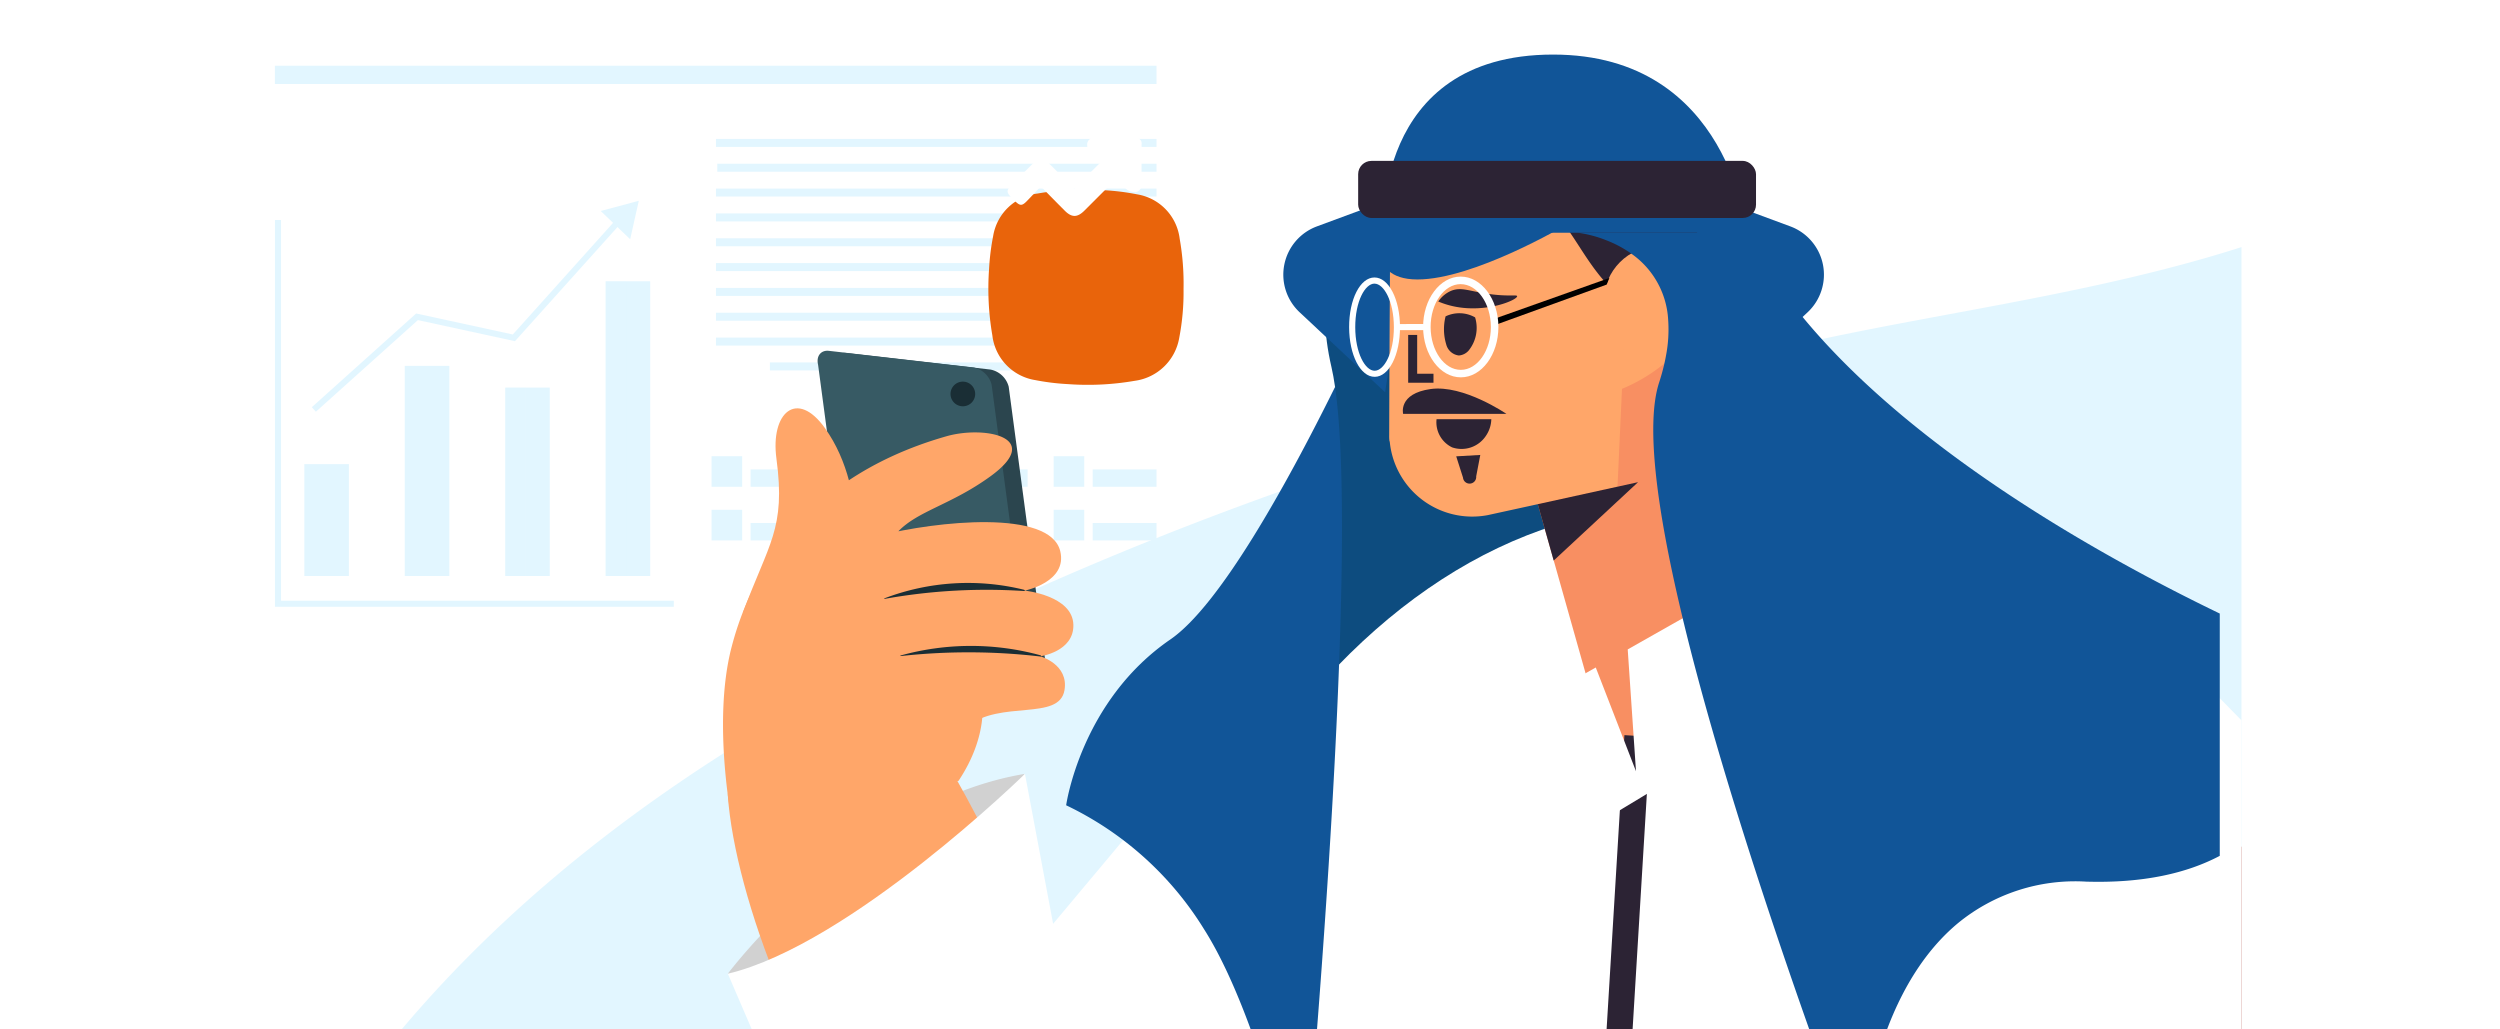<svg xmlns="http://www.w3.org/2000/svg" xmlns:xlink="http://www.w3.org/1999/xlink" width="170" height="70" viewBox="0 0 183 95">
  <defs>
    <clipPath id="clip-path">
      <rect id="Rectangle_696" data-name="Rectangle 696" width="183" height="95" transform="translate(899)" fill="#fff"/>
    </clipPath>
    <clipPath id="clip-path-2">
      <rect id="Rectangle_277" data-name="Rectangle 277" width="707.278" height="245.018" rx="5.684" fill="none"/>
    </clipPath>
    <linearGradient id="linear-gradient" x1="1029.327" y1="0.578" x2="1027.984" y2="0.355" gradientUnits="objectBoundingBox">
      <stop offset="0.473" stop-color="#fff"/>
      <stop offset="0.605" stop-color="#fcfcfc"/>
      <stop offset="0.667" stop-color="#f5f5f5"/>
      <stop offset="0.716" stop-color="#e8e8e8"/>
      <stop offset="0.756" stop-color="#d5d5d5"/>
      <stop offset="0.793" stop-color="#bdbdbd"/>
      <stop offset="0.825" stop-color="#a0a0a0"/>
      <stop offset="0.856" stop-color="#7d7d7d"/>
      <stop offset="0.884" stop-color="#545454"/>
      <stop offset="0.91" stop-color="#272727"/>
      <stop offset="0.929"/>
    </linearGradient>
    <filter id="Path_171" x="39.07" y="-10.592" width="73.964" height="73.964" filterUnits="userSpaceOnUse">
      <feOffset dy="10" input="SourceAlpha"/>
      <feGaussianBlur stdDeviation="7.5" result="blur"/>
      <feFlood flood-color="#ff7300" flood-opacity="0.149"/>
      <feComposite operator="in" in2="blur"/>
      <feComposite in="SourceGraphic"/>
    </filter>
    <linearGradient id="linear-gradient-2" y1="0.5" x2="1" y2="0.5" gradientUnits="objectBoundingBox">
      <stop offset="0" stop-color="#0e4775"/>
      <stop offset="1" stop-color="#115598"/>
    </linearGradient>
    <filter id="Path_173" x="123.727" y="76.629" width="130.397" height="130.397" filterUnits="userSpaceOnUse">
      <feOffset dy="10" input="SourceAlpha"/>
      <feGaussianBlur stdDeviation="7.5" result="blur-2"/>
      <feFlood flood-color="#115598" flood-opacity="0.161"/>
      <feComposite operator="in" in2="blur-2"/>
      <feComposite in="SourceGraphic"/>
    </filter>
  </defs>
  <g id="Mask_Group_55" data-name="Mask Group 55" transform="translate(-899)" clip-path="url(#clip-path)">
    <g id="Group_3267" data-name="Group 3267" transform="translate(500.363 -59.188)">
      <g id="Group_1731" data-name="Group 1731" transform="translate(0)">
        <g id="Group_1730" data-name="Group 1730" transform="translate(0)" clip-path="url(#clip-path-2)">
          <g id="Group_1729" data-name="Group 1729" transform="translate(264.696 -42.046)">
            <path id="Path_564" data-name="Path 564" d="M1893.971,282.048c-7.745-21.587-19.938-28.157-31.533-42-14.165-16.912-23.719-29.2-20.042-50.958,6.01-35.544,8.581-124.192-85.52-112.6-33.726,4.153-60.38,30-79.77,55.8-16.5,21.952-46.177,23.888-70.065,29.008-29.35,6.289-59.249,15.787-86.4,29.7-55.927,28.665-72.633,69.874-70.352,122.6.689,15.928,2.944,41.02,29.852,70.38,36.318,39.627,89.1,44.934,152.614,26.735,14.54-4.165,28.285-10.7,42.587-15.617a200.864,200.864,0,0,1,45.96-9.98c36.484-3.528,74.3,2.853,109.3-8.04a115.338,115.338,0,0,0,48.884-30.318C1896.2,329.245,1902.143,304.835,1893.971,282.048Z" transform="translate(-1328.873 -28.762)" fill="#e2f6ff"/>
            <g id="Group_1436" data-name="Group 1436" transform="translate(0 248.524)">
              <path id="Path_565" data-name="Path 565" d="M1523.344,220.758c0,5.042,51.091,9.131,114.122,9.131s114.113-4.09,114.113-9.131-51.091-9.131-114.113-9.131S1523.344,215.715,1523.344,220.758Z" transform="translate(-1523.344 -211.627)" fill="#9fd4ff"/>
            </g>
            <rect id="Rectangle_187" data-name="Rectangle 187" width="63.321" height="17.034" transform="translate(103.065 231.363)" fill="#0d4c7f"/>
            <path id="Rectangle_190" data-name="Rectangle 190" d="M5.391,0H112.363a5.391,5.391,0,0,1,5.391,5.391v5.348a0,0,0,0,1,0,0H0a0,0,0,0,1,0,0V5.391A5.391,5.391,0,0,1,5.391,0Z" transform="translate(75.848 246.916)" fill="#2386d8"/>
            <g id="Group_1660" data-name="Group 1660" transform="translate(135.454 107.3)">
              <g id="Group_1556" data-name="Group 1556" transform="translate(2.716 36.765)">
                <g id="Group_1555" data-name="Group 1555">
                  <g id="Group_1554" data-name="Group 1554">
                    <rect id="Rectangle_225" data-name="Rectangle 225" width="4.113" height="10.326" fill="#e2f6ff"/>
                  </g>
                </g>
              </g>
              <g id="Group_1559" data-name="Group 1559" transform="translate(11.984 27.701)">
                <g id="Group_1558" data-name="Group 1558">
                  <g id="Group_1557" data-name="Group 1557">
                    <rect id="Rectangle_226" data-name="Rectangle 226" width="4.113" height="19.39" fill="#e2f6ff"/>
                  </g>
                </g>
              </g>
              <g id="Group_1562" data-name="Group 1562" transform="translate(21.253 29.706)">
                <g id="Group_1561" data-name="Group 1561">
                  <g id="Group_1560" data-name="Group 1560">
                    <rect id="Rectangle_227" data-name="Rectangle 227" width="4.113" height="17.385" fill="#e2f6ff"/>
                  </g>
                </g>
              </g>
              <g id="Group_1565" data-name="Group 1565" transform="translate(30.521 19.89)">
                <g id="Group_1564" data-name="Group 1564">
                  <g id="Group_1563" data-name="Group 1563">
                    <rect id="Rectangle_228" data-name="Rectangle 228" width="4.113" height="27.201" fill="#e2f6ff"/>
                  </g>
                </g>
              </g>
              <g id="Group_1568" data-name="Group 1568" transform="translate(11.984 27.701)" opacity="0.15" style="mix-blend-mode: multiply;isolation: isolate">
                <g id="Group_1567" data-name="Group 1567">
                  <g id="Group_1566" data-name="Group 1566">
                    <rect id="Rectangle_229" data-name="Rectangle 229" width="1.888" height="19.39" fill="#e2f6ff" opacity="0.26"/>
                  </g>
                </g>
              </g>
              <g id="Group_1571" data-name="Group 1571" transform="translate(2.716 36.765)" opacity="0.15" style="mix-blend-mode: multiply;isolation: isolate">
                <g id="Group_1570" data-name="Group 1570">
                  <g id="Group_1569" data-name="Group 1569">
                    <rect id="Rectangle_230" data-name="Rectangle 230" width="1.888" height="10.326" fill="#e2f6ff" opacity="0.26"/>
                  </g>
                </g>
              </g>
              <g id="Group_1574" data-name="Group 1574" transform="translate(30.521 19.89)" opacity="0.62" style="mix-blend-mode: multiply;isolation: isolate">
                <g id="Group_1573" data-name="Group 1573">
                  <g id="Group_1572" data-name="Group 1572">
                    <rect id="Rectangle_231" data-name="Rectangle 231" width="1.888" height="27.201" fill="#e2f6ff" opacity="0.26"/>
                  </g>
                </g>
              </g>
              <g id="Group_1577" data-name="Group 1577" transform="translate(21.253 29.706)" opacity="0.15" style="mix-blend-mode: multiply;isolation: isolate">
                <g id="Group_1576" data-name="Group 1576">
                  <g id="Group_1575" data-name="Group 1575">
                    <rect id="Rectangle_232" data-name="Rectangle 232" width="1.888" height="17.385" fill="#e2f6ff" opacity="0.26"/>
                  </g>
                </g>
              </g>
              <g id="Group_1580" data-name="Group 1580" transform="translate(0 14.239)">
                <g id="Group_1579" data-name="Group 1579">
                  <g id="Group_1578" data-name="Group 1578">
                    <path id="Path_571" data-name="Path 571" d="M1587.707,197.07H1550.9V161.375h.562v35.133h36.249Z" transform="translate(-1550.896 -161.375)" fill="#e2f6ff"/>
                  </g>
                </g>
              </g>
              <g id="Group_1583" data-name="Group 1583" transform="translate(3.406 14.051)">
                <g id="Group_1582" data-name="Group 1582">
                  <g id="Group_1581" data-name="Group 1581">
                    <path id="Path_572" data-name="Path 572" d="M1553.889,179.11l-.375-.418,9.629-8.647,8.919,1.938,9.658-10.752.418.375-9.876,10.995-8.958-1.946Z" transform="translate(-1553.514 -161.231)" fill="#e2f6ff"/>
                  </g>
                </g>
              </g>
              <g id="Group_1586" data-name="Group 1586" transform="translate(30.064 12.463)">
                <g id="Group_1585" data-name="Group 1585">
                  <g id="Group_1584" data-name="Group 1584">
                    <path id="Path_573" data-name="Path 573" d="M1576.722,163.562,1574,160.951l3.516-.941Z" transform="translate(-1573.999 -160.01)" fill="#e2f6ff"/>
                  </g>
                </g>
              </g>
              <g id="Group_1599" data-name="Group 1599" transform="translate(40.296 36.033)">
                <g id="Group_1589" data-name="Group 1589">
                  <g id="Group_1588" data-name="Group 1588">
                    <g id="Group_1587" data-name="Group 1587">
                      <rect id="Rectangle_233" data-name="Rectangle 233" width="2.825" height="2.825" fill="#e2f6ff"/>
                    </g>
                  </g>
                </g>
                <g id="Group_1592" data-name="Group 1592" transform="translate(0 4.949)">
                  <g id="Group_1591" data-name="Group 1591">
                    <g id="Group_1590" data-name="Group 1590">
                      <rect id="Rectangle_234" data-name="Rectangle 234" width="2.825" height="2.825" fill="#e2f6ff"/>
                    </g>
                  </g>
                </g>
                <g id="Group_1595" data-name="Group 1595" transform="translate(3.603 6.169)">
                  <g id="Group_1594" data-name="Group 1594">
                    <g id="Group_1593" data-name="Group 1593">
                      <rect id="Rectangle_235" data-name="Rectangle 235" width="8.954" height="1.605" fill="#e2f6ff"/>
                    </g>
                  </g>
                </g>
                <g id="Group_1598" data-name="Group 1598" transform="translate(3.603 1.219)">
                  <g id="Group_1597" data-name="Group 1597">
                    <g id="Group_1596" data-name="Group 1596">
                      <rect id="Rectangle_236" data-name="Rectangle 236" width="8.954" height="1.605" fill="#e2f6ff"/>
                    </g>
                  </g>
                </g>
              </g>
              <g id="Group_1612" data-name="Group 1612" transform="translate(56.908 36.033)">
                <g id="Group_1602" data-name="Group 1602">
                  <g id="Group_1601" data-name="Group 1601">
                    <g id="Group_1600" data-name="Group 1600">
                      <rect id="Rectangle_237" data-name="Rectangle 237" width="2.825" height="2.825" fill="#e2f6ff"/>
                    </g>
                  </g>
                </g>
                <g id="Group_1605" data-name="Group 1605" transform="translate(0 4.949)">
                  <g id="Group_1604" data-name="Group 1604">
                    <g id="Group_1603" data-name="Group 1603">
                      <rect id="Rectangle_238" data-name="Rectangle 238" width="2.825" height="2.825" fill="#e2f6ff"/>
                    </g>
                  </g>
                </g>
                <g id="Group_1608" data-name="Group 1608" transform="translate(3.603 6.169)">
                  <g id="Group_1607" data-name="Group 1607">
                    <g id="Group_1606" data-name="Group 1606">
                      <rect id="Rectangle_239" data-name="Rectangle 239" width="8.954" height="1.605" fill="#e2f6ff"/>
                    </g>
                  </g>
                </g>
                <g id="Group_1611" data-name="Group 1611" transform="translate(3.603 1.219)">
                  <g id="Group_1610" data-name="Group 1610">
                    <g id="Group_1609" data-name="Group 1609">
                      <rect id="Rectangle_240" data-name="Rectangle 240" width="8.954" height="1.605" fill="#e2f6ff"/>
                    </g>
                  </g>
                </g>
              </g>
              <g id="Group_1625" data-name="Group 1625" transform="translate(71.866 36.033)">
                <g id="Group_1615" data-name="Group 1615">
                  <g id="Group_1614" data-name="Group 1614">
                    <g id="Group_1613" data-name="Group 1613">
                      <rect id="Rectangle_241" data-name="Rectangle 241" width="2.825" height="2.825" fill="#e2f6ff"/>
                    </g>
                  </g>
                </g>
                <g id="Group_1618" data-name="Group 1618" transform="translate(0 4.949)">
                  <g id="Group_1617" data-name="Group 1617">
                    <g id="Group_1616" data-name="Group 1616">
                      <rect id="Rectangle_242" data-name="Rectangle 242" width="2.825" height="2.825" fill="#e2f6ff"/>
                    </g>
                  </g>
                </g>
                <g id="Group_1621" data-name="Group 1621" transform="translate(3.603 6.169)">
                  <g id="Group_1620" data-name="Group 1620">
                    <g id="Group_1619" data-name="Group 1619">
                      <rect id="Rectangle_243" data-name="Rectangle 243" width="5.892" height="1.605" fill="#e2f6ff"/>
                    </g>
                  </g>
                </g>
                <g id="Group_1624" data-name="Group 1624" transform="translate(3.603 1.219)">
                  <g id="Group_1623" data-name="Group 1623">
                    <g id="Group_1622" data-name="Group 1622">
                      <rect id="Rectangle_244" data-name="Rectangle 244" width="5.892" height="1.605" fill="#e2f6ff"/>
                    </g>
                  </g>
                </g>
              </g>
              <g id="Group_1659" data-name="Group 1659">
                <g id="Group_1628" data-name="Group 1628" transform="translate(40.825 9.045)">
                  <g id="Group_1627" data-name="Group 1627">
                    <g id="Group_1626" data-name="Group 1626">
                      <rect id="Rectangle_245" data-name="Rectangle 245" width="40.536" height="0.737" fill="#e2f6ff"/>
                    </g>
                  </g>
                </g>
                <g id="Group_1631" data-name="Group 1631">
                  <g id="Group_1630" data-name="Group 1630">
                    <g id="Group_1629" data-name="Group 1629">
                      <rect id="Rectangle_246" data-name="Rectangle 246" width="81.36" height="1.687" fill="#e2f6ff"/>
                    </g>
                  </g>
                </g>
                <g id="Group_1634" data-name="Group 1634" transform="translate(40.703 11.337)">
                  <g id="Group_1633" data-name="Group 1633">
                    <g id="Group_1632" data-name="Group 1632">
                      <rect id="Rectangle_247" data-name="Rectangle 247" width="40.657" height="0.737" fill="#e2f6ff"/>
                    </g>
                  </g>
                </g>
                <g id="Group_1637" data-name="Group 1637" transform="translate(40.703 6.754)">
                  <g id="Group_1636" data-name="Group 1636">
                    <g id="Group_1635" data-name="Group 1635">
                      <rect id="Rectangle_248" data-name="Rectangle 248" width="40.657" height="0.737" fill="#e2f6ff"/>
                    </g>
                  </g>
                </g>
                <g id="Group_1640" data-name="Group 1640" transform="translate(40.703 13.629)">
                  <g id="Group_1639" data-name="Group 1639">
                    <g id="Group_1638" data-name="Group 1638">
                      <rect id="Rectangle_249" data-name="Rectangle 249" width="40.657" height="0.737" fill="#e2f6ff"/>
                    </g>
                  </g>
                </g>
                <g id="Group_1643" data-name="Group 1643" transform="translate(40.703 15.921)">
                  <g id="Group_1642" data-name="Group 1642">
                    <g id="Group_1641" data-name="Group 1641">
                      <rect id="Rectangle_250" data-name="Rectangle 250" width="40.657" height="0.737" fill="#e2f6ff"/>
                    </g>
                  </g>
                </g>
                <g id="Group_1646" data-name="Group 1646" transform="translate(40.703 18.213)">
                  <g id="Group_1645" data-name="Group 1645">
                    <g id="Group_1644" data-name="Group 1644">
                      <rect id="Rectangle_251" data-name="Rectangle 251" width="40.657" height="0.737" fill="#e2f6ff"/>
                    </g>
                  </g>
                </g>
                <g id="Group_1649" data-name="Group 1649" transform="translate(40.703 20.505)">
                  <g id="Group_1648" data-name="Group 1648">
                    <g id="Group_1647" data-name="Group 1647">
                      <rect id="Rectangle_252" data-name="Rectangle 252" width="40.657" height="0.737" fill="#e2f6ff"/>
                    </g>
                  </g>
                </g>
                <g id="Group_1652" data-name="Group 1652" transform="translate(40.703 22.797)">
                  <g id="Group_1651" data-name="Group 1651">
                    <g id="Group_1650" data-name="Group 1650">
                      <rect id="Rectangle_253" data-name="Rectangle 253" width="40.657" height="0.737" fill="#e2f6ff"/>
                    </g>
                  </g>
                </g>
                <g id="Group_1655" data-name="Group 1655" transform="translate(40.703 25.089)">
                  <g id="Group_1654" data-name="Group 1654">
                    <g id="Group_1653" data-name="Group 1653">
                      <rect id="Rectangle_254" data-name="Rectangle 254" width="40.657" height="0.737" fill="#e2f6ff"/>
                    </g>
                  </g>
                </g>
                <g id="Group_1658" data-name="Group 1658" transform="translate(45.681 27.381)">
                  <g id="Group_1657" data-name="Group 1657">
                    <g id="Group_1656" data-name="Group 1656">
                      <rect id="Rectangle_255" data-name="Rectangle 255" width="35.68" height="0.737" fill="#e2f6ff"/>
                    </g>
                  </g>
                </g>
              </g>
            </g>
            <g id="Group_1665" data-name="Group 1665" transform="translate(39.381 217.428)">
              <path id="Path_578" data-name="Path 578" d="M1547.573,196.095l-4.459,46.2,43.813.01-4.238-46.286Z" transform="translate(-1543.114 -196.017)" fill="#e9640b"/>
              <g id="Group_1663" data-name="Group 1663" transform="translate(12.098 2.877)">
                <g id="Group_1661" data-name="Group 1661" transform="translate(0 0.036)">
                  <path id="Path_579" data-name="Path 579" d="M1549.187,198.873v0a1.536,1.536,0,0,1,1.641-1.392h0a1.409,1.409,0,1,1,0,2.779h0A1.535,1.535,0,0,1,1549.187,198.873Zm1.641-.865a.888.888,0,1,0,0,1.719h0a.888.888,0,1,0,0-1.719Zm-1.383.863h0Z" transform="translate(-1549.187 -197.479)" fill="#5851bc"/>
                </g>
                <g id="Group_1662" data-name="Group 1662" transform="translate(16.331)">
                  <path id="Path_580" data-name="Path 580" d="M1557.385,198.853l.265,0-.265,0a1.269,1.269,0,0,1,.384-.9,1.767,1.767,0,0,1,1.253-.492h.006a1.532,1.532,0,0,1,1.642,1.384,1.277,1.277,0,0,1-.5,1,1.79,1.79,0,0,1-1.141.392h0A1.534,1.534,0,0,1,1557.385,198.853Zm1.639-.863a1.23,1.23,0,0,0-.878.339.731.731,0,0,0-.231.522h0a1.013,1.013,0,0,0,1.113.857h0a1.279,1.279,0,0,0,.807-.271.768.768,0,0,0,.3-.59,1.013,1.013,0,0,0-1.112-.857Z" transform="translate(-1557.385 -197.461)" fill="#5851bc"/>
                </g>
              </g>
              <g id="Group_1664" data-name="Group 1664" transform="translate(13.139 3.734)">
                <path id="Path_581" data-name="Path 581" d="M1557.994,208.56c.153,0,.308,0,.466-.008,3-.1,5.288-1.066,6.8-2.872,2.5-2.988,1.936-7.157,1.912-7.333a.531.531,0,0,0-1.052.149c.006.04.522,3.888-1.677,6.51-1.311,1.56-3.337,2.4-6.02,2.486-2.6.078-4.534-.6-5.823-2.032-2.339-2.6-1.763-6.882-1.757-6.926a.531.531,0,0,0-1.052-.151c-.028.2-.653,4.8,2.014,7.781A7.912,7.912,0,0,0,1557.994,208.56Z" transform="translate(-1549.709 -197.891)" fill="#5851bc"/>
              </g>
            </g>
            <g id="Group_1671" data-name="Group 1671" transform="translate(276.153 200.379)">
              <path id="Path_582" data-name="Path 582" d="M1726.571,225.342h-64.6l7.738-5.723v-27.94a4.22,4.22,0,0,1,4.221-4.221h52.639a4.221,4.221,0,0,1,4.221,4.221v29.442A4.221,4.221,0,0,1,1726.571,225.342Z" transform="translate(-1661.974 -187.458)" fill="#8ec8ef"/>
              <g id="Group_1670" data-name="Group 1670" transform="translate(12.822 5.449)">
                <rect id="Rectangle_256" data-name="Rectangle 256" width="29.521" height="2.825" transform="translate(20.863)" fill="#fff" opacity="0.45"/>
                <rect id="Rectangle_257" data-name="Rectangle 257" width="29.521" height="2.825" transform="translate(20.863 4.22)" fill="#fff" opacity="0.45"/>
                <rect id="Rectangle_258" data-name="Rectangle 258" width="29.521" height="2.825" transform="translate(20.863 8.44)" fill="#fff" opacity="0.45"/>
                <rect id="Rectangle_259" data-name="Rectangle 259" width="29.521" height="2.825" transform="translate(20.863 12.552)" fill="#fff" opacity="0.45"/>
                <rect id="Rectangle_260" data-name="Rectangle 260" width="20.588" height="2.825" transform="translate(20.863 17.47)" fill="#fff" opacity="0.45"/>
                <g id="Group_1669" data-name="Group 1669">
                  <rect id="Rectangle_261" data-name="Rectangle 261" width="18.544" height="21.683" rx="3.385" fill="#5cb8ea"/>
                  <rect id="Rectangle_262" data-name="Rectangle 262" width="18.544" height="2.328" transform="translate(0 24.383)" fill="#fff" opacity="0.45"/>
                  <g id="Group_1668" data-name="Group 1668" transform="translate(2.238 4.855)">
                    <path id="Path_583" data-name="Path 583" d="M1678.4,200.473h-6.729a.84.84,0,0,1-.811-.62l-1.293-4.779a.84.84,0,0,1,.809-1.06h9.318a.84.84,0,0,1,.811,1.06l-1.295,4.779A.837.837,0,0,1,1678.4,200.473Z" transform="translate(-1669.534 -191.258)" fill="#fff"/>
                    <g id="Group_1666" data-name="Group 1666" transform="translate(1.777)">
                      <path id="Path_584" data-name="Path 584" d="M1678.7,202.922h-8.105a.166.166,0,1,1,0-.333h7.978l2.821-9.837a.167.167,0,0,1,.161-.122h1.763a.167.167,0,1,1,0,.335h-1.638l-2.82,9.837A.165.165,0,0,1,1678.7,202.922Z" transform="translate(-1670.426 -192.631)" fill="#fff"/>
                    </g>
                    <g id="Group_1667" data-name="Group 1667" transform="translate(1.225 10.629)">
                      <path id="Path_585" data-name="Path 585" d="M1672.109,198.947a.98.98,0,1,1-.98-.98A.979.979,0,0,1,1672.109,198.947Z" transform="translate(-1670.149 -197.967)" fill="#fff"/>
                      <circle id="Ellipse_76" data-name="Ellipse 76" cx="0.98" cy="0.98" r="0.98" transform="translate(7.126)" fill="#fff"/>
                    </g>
                  </g>
                </g>
              </g>
            </g>
            <g id="Group_1691" data-name="Group 1691" transform="translate(150.415 57.452)" opacity="0.3">
              <g id="Group_1688" data-name="Group 1688">
                <g id="Group_1687" data-name="Group 1687" transform="translate(10.768 2.103)">
                  <path id="Path_597" data-name="Path 597" d="M1605.454,120.253l3.229-3.489-4.425.867" transform="translate(-1604.258 -116.764)" fill="#3939d3"/>
                </g>
                <path id="Path_598" data-name="Path 598" d="M1598.853,122.11a6.8,6.8,0,1,0,6.785-6.4A6.6,6.6,0,0,0,1598.853,122.11Z" transform="translate(-1598.853 -115.708)" fill="#8ec8ef"/>
              </g>
              <g id="Group_1690" data-name="Group 1690" transform="translate(2.981 2.103)">
                <g id="Group_1689" data-name="Group 1689" transform="translate(2.453)">
                  <path id="Path_599" data-name="Path 599" d="M1601.63,124.129c1.337.024,2.689.044,3.916-.046.388-.028.725-.673.253-.877a.875.875,0,0,0,.486-.442.44.44,0,0,0-.235-.576c.462.12.646-.647.285-.9a1.141,1.141,0,0,0,.39-.653.669.669,0,0,0-.283-.677.983.983,0,0,0-.48-.088l-1.667-.012a4.171,4.171,0,0,0-.247-2.7c-.131-.241-.49-.528-.772-.345-.267.175-.193.606-.18.876a3.1,3.1,0,0,1-1.516,2.8S1601.645,122.9,1601.63,124.129Z" transform="translate(-1601.581 -116.764)" fill="#fefefe"/>
                </g>
                <rect id="Rectangle_273" data-name="Rectangle 273" width="2.019" height="3.63" transform="translate(0 3.733)" fill="#fefefe"/>
              </g>
            </g>
            <g id="Group_1692" data-name="Group 1692" transform="translate(176.134 0)" opacity="0.3">
              <path id="Path_600" data-name="Path 600" d="M1629.594,103.114a9.982,9.982,0,1,0-2.275,2.094l3.877,2.068Z" transform="translate(-1611.764 -86.867)" fill="#8ec8ef"/>
              <path id="Path_601" data-name="Path 601" d="M1615.036,90.867a2.444,2.444,0,0,1,3.456.036l.624.637.639-.632a2.444,2.444,0,0,1,3.431,3.482l-2.379,2.343-.012.016a2.442,2.442,0,0,1-3.456-.038L1615,94.323A2.445,2.445,0,0,1,1615.036,90.867Z" transform="translate(-1609.247 -83.592)" fill="#fff"/>
            </g>
            <g id="Group_1728" data-name="Group 1728" transform="translate(146.282 106.27)">
              <path id="Path_602" data-name="Path 602" d="M1454.335,228.2c0,4.749,51.985,8.6,116.113,8.6s116.113-3.85,116.113-8.6-51.985-8.6-116.113-8.6S1454.335,223.454,1454.335,228.2Z" transform="translate(-1454.335 -56.265)" fill="#9fd4ff"/>
              <g id="Group_1727" data-name="Group 1727" transform="translate(30.527 0)">
                <g id="Group_1699" data-name="Group 1699" transform="translate(0 27.334)">
                  <path id="Path_603" data-name="Path 603" d="M1535.241,192.923s11.93-15.877,27.417-18.444c0,0-14.08,19.843-19.13,19.843A22.706,22.706,0,0,1,1535.241,192.923Z" transform="translate(-1534.8 -135.433)" fill="#d1d1d1"/>
                  <g id="Group_1698" data-name="Group 1698" transform="translate(0)">
                    <g id="Group_1693" data-name="Group 1693" transform="translate(8.728)">
                      <path id="Path_604" data-name="Path 604" d="M1550.325,159.52l3.542,26.558c.187.789-.262,1.36-1.008,1.274l-13.317-1.53a2.169,2.169,0,0,1-1.691-1.584l-3.539-26.556c-.189-.791.262-1.362,1.006-1.276l13.317,1.53A2.165,2.165,0,0,1,1550.325,159.52Z" transform="translate(-1532.689 -156.202)" fill="#2b454e"/>
                      <path id="Path_605" data-name="Path 605" d="M1551.06,159.429l3.542,26.558c.186.789-.265,1.36-1.008,1.274l-13.318-1.528a2.174,2.174,0,0,1-1.691-1.586l-3.539-26.556c-.189-.791.262-1.362,1.005-1.276l13.318,1.53A2.166,2.166,0,0,1,1551.06,159.429Z" transform="translate(-1535.003 -156.307)" fill="#375a64"/>
                      <path id="Path_606" data-name="Path 606" d="M1537.38,158.667a1.138,1.138,0,1,0,1.238-1.029A1.138,1.138,0,0,0,1537.38,158.667Z" transform="translate(-1525.109 -154.784)" fill="#1a2e35"/>
                    </g>
                    <path id="Path_607" data-name="Path 607" d="M1581.155,183.451c-9.244,15.266-28.612,34.192-35.571,34.865-3.337.322-9.347.462-13.316-3.833-8.663-9.37-14.951-26.205-15.61-35.531-.234-3.318,16.352-8.694,18.41-5.795,4.82,6.788,9.9,19.643,10.875,19.673,3.616.107,17.117-9.284,28.127-15.926C1587.07,169.062,1584.84,177.366,1581.155,183.451Z" transform="translate(-1516.215 -137.904)" fill="#ffa669"/>
                    <g id="Group_1697" data-name="Group 1697" transform="translate(0 5.315)">
                      <path id="Path_608" data-name="Path 608" d="M1542.483,177.649c2.376-6.433,3.973-7.72,3.1-14.214-.576-4.261,1.9-6.457,4.489-2.813,4.239,5.96,2.916,14.9,1.566,17.871Z" transform="translate(-1540.653 -158.781)" fill="#ffa669"/>
                      <g id="Group_1694" data-name="Group 1694" transform="translate(0 2.222)">
                        <path id="Path_609" data-name="Path 609" d="M1536.707,196.244s-1.975-9.523-.123-16.629c1.283-4.914,5.263-15.292,19.839-19.45,3.457-.986,9.083.06,4.02,3.721-3.594,2.6-6.66,3.165-8.476,5.058,0,0,7,2.181,7.851,5.683a66.592,66.592,0,0,1,1.575,9.308,13.978,13.978,0,0,1-1.717.451s.7,3.3-2.153,7.585Z" transform="translate(-1535.792 -159.815)" fill="#ffa669"/>
                      </g>
                      <path id="Path_610" data-name="Path 610" d="M1533.161,170.694c2.2-1.5,6.914-4.594,11.655-5.786,5.262-1.326,15.758-2.456,16.7,1.437.687,2.858-3.281,3.642-3.281,3.642s4.437.447,4.493,3.163c.052,2.475-3.056,2.9-3.056,2.9s2.645.735,2.235,3.128c-.492,2.879-5.955.868-8.973,3.354C1552.251,183.086,1533.161,170.694,1533.161,170.694Z" transform="translate(-1530.396 -153.167)" fill="#ffa669"/>
                      <g id="Group_1695" data-name="Group 1695" transform="translate(14.875 16.101)">
                        <path id="Path_611" data-name="Path 611" d="M1535.256,167.709a21.616,21.616,0,0,1,12.866-.8c.107.032.141.129.039.123a53.178,53.178,0,0,0-12.892.726A.026.026,0,0,1,1535.256,167.709Z" transform="translate(-1535.241 -166.274)" fill="#1a2e35"/>
                      </g>
                      <g id="Group_1696" data-name="Group 1696" transform="translate(16.365 21.916)">
                        <path id="Path_612" data-name="Path 612" d="M1534.554,169.874a24.266,24.266,0,0,1,12.892-.028c.106.034.134.135.03.122a57.058,57.058,0,0,0-12.911-.043A.027.027,0,0,1,1534.554,169.874Z" transform="translate(-1534.538 -168.98)" fill="#1a2e35"/>
                      </g>
                    </g>
                  </g>
                  <path id="Path_613" data-name="Path 613" d="M1571.569,168.98l-19.052,15.226-8.734,10.428-2.6-13.837s-16.083,15.739-27.417,18.444l9.117,21.193s8.945,21.715,31.764,0,32.69-42.353,32.69-42.353l-6.014-8.605Z" transform="translate(-1513.321 -141.75)" fill="#fff"/>
                </g>
                <path id="Path_614" data-name="Path 614" d="M1511.5,163.849c.118.52.23,1.119.326,1.8L1510,197.433l27.437-1-.823-38.7-18.038-6.652S1508.408,150.418,1511.5,163.849Z" transform="translate(-1455.344 -134.975)" fill="#0d4c7f"/>
                <path id="Path_615" data-name="Path 615" d="M1593.736,249.976c0-.2.007-.391.007-.589,0-47.729-25.276-86.418-56.453-86.418s-56.451,38.689-56.451,86.418c0,.2,0,.391,0,.589Z" transform="translate(-1448.992 -121.321)" fill="#fff"/>
                <path id="Path_616" data-name="Path 616" d="M1530.728,149.378l-9.216,3.41a4.753,4.753,0,0,0-1.6,7.927l7.888,7.381Z" transform="translate(-1466.701 -136.933)" fill="#115598"/>
                <path id="Path_617" data-name="Path 617" d="M1513.97,205.26l21.25-16.115-11.8-39.461-23.672,5.2Z" transform="translate(-1431.101 -136.582)" fill="#f88f62"/>
                <path id="Path_618" data-name="Path 618" d="M1505.072,159.315v.6a15.021,15.021,0,0,0,.355,2.987,15.6,15.6,0,0,0,16.955,12.134c.527-.062,1.053-.159,1.579-.271a15.567,15.567,0,0,0-6.672-30.41,15.679,15.679,0,0,0-5.128,2.142l-.808.563-.123.086a15.6,15.6,0,0,0-6.136,12.168Z" transform="translate(-1443.51 -143.12)" fill="#ffa669"/>
                <path id="Path_619" data-name="Path 619" d="M1509.259,170.671a3.664,3.664,0,0,0,.026.537,7.647,7.647,0,0,0,9.046,6.82l11.975-2.619.414-9.022.724-15.782-2.228.112-19.895,1v.6Z" transform="translate(-1447.759 -135.525)" fill="#ffa669"/>
                <path id="Path_620" data-name="Path 620" d="M1510.261,176.927a3.681,3.681,0,0,0,.026.537c2.374,3.307,5.473,5.191,9.463,3.771a13.864,13.864,0,0,0,7.884-7.54c2.754-5.816,2.791-13.124,2.585-16.723-.062-1.384-.172-2.217-.172-2.217l-12.634-9.6-.808.563-.123.086a15.6,15.6,0,0,0-6.137,12.168l-.022,0v.6Z" transform="translate(-1448.762 -141.781)" fill="#ffa669"/>
                <path id="Path_621" data-name="Path 621" d="M1516.971,163.425a.611.611,0,0,0,.552-.664l.378-1.979-2.222.129.627,1.962A.608.608,0,0,0,1516.971,163.425Z" transform="translate(-1448.017 -123.833)" fill="#2c2334"/>
                <path id="Path_622" data-name="Path 622" d="M1524.119,160.265h-9.53s-.483-1.867,2.544-2.29S1524.119,160.265,1524.119,160.265Z" transform="translate(-1451.826 -127.109)" fill="#2c2334"/>
                <path id="Path_623" data-name="Path 623" d="M1516.66,161.85a2.693,2.693,0,0,0,3.129-1.091,2.833,2.833,0,0,0,.483-1.513h-5.053A2.569,2.569,0,0,0,1516.66,161.85Z" transform="translate(-1449.37 -125.598)" fill="#2c2334"/>
                <path id="Path_624" data-name="Path 624" d="M1503.509,156.511h11.938c4.884-.069,5.2,7.576,11.29,10.232a22.792,22.792,0,0,0,11.074,1.912l-3.719-12.428a15.564,15.564,0,0,0-18.536-11.872A15.79,15.79,0,0,0,1503.509,156.511Z" transform="translate(-1441.771 -143.121)" fill="#2c2334"/>
                <path id="Path_625" data-name="Path 625" d="M1508.9,163.983l9.253-2.032-7.785,7.234Z" transform="translate(-1433.709 -122.49)" fill="#2c2334"/>
                <ellipse id="Ellipse_77" data-name="Ellipse 77" cx="5.102" cy="5.102" rx="5.102" ry="5.102" transform="translate(81.281 17.663)" fill="#ffa669"/>
                <g id="Group_1700" data-name="Group 1700" transform="translate(63.229 25.871)">
                  <path id="Path_626" data-name="Path 626" d="M1517.692,160.038h2.336v-.831h-1.505v-3.581h-.831Z" transform="translate(-1517.692 -155.626)" fill="#2c2334"/>
                </g>
                <path id="Path_627" data-name="Path 627" d="M1537.78,160.028h-33.524s-1.107-16.442,15.666-16.442C1536.285,143.586,1537.78,160.028,1537.78,160.028Z" transform="translate(-1443.316 -143.586)" fill="#115598"/>
                <path id="Path_628" data-name="Path 628" d="M1529.205,151.065s-8.423,4.983-13.612,4.981-3.155-5.238-3.155-5.238Z" transform="translate(-1451.509 -135.291)" fill="#115598"/>
                <path id="Path_629" data-name="Path 629" d="M1500.922,149.378l9.215,3.41a4.752,4.752,0,0,1,1.6,7.927l-7.885,7.381Z" transform="translate(-1411.644 -136.933)" fill="#115598"/>
                <rect id="Rectangle_274" data-name="Rectangle 274" width="36.716" height="5.268" rx="1.226" transform="translate(58.614 9.812)" fill="#2c2334"/>
                <path id="Path_630" data-name="Path 630" d="M1514.1,154.8a2.745,2.745,0,0,1,1.169-.98c.964-.4,1.714.047,3.618.3,1.765.236,2.463.028,2.488.189.054.329-2.819,1.588-5.842.941A7.848,7.848,0,0,1,1514.1,154.8Z" transform="translate(-1448.092 -132.011)" fill="#2c2334"/>
                <path id="Path_631" data-name="Path 631" d="M1516,154.979a4.834,4.834,0,0,0,.056,2.589,1.368,1.368,0,0,0,1.167,1.027,1.325,1.325,0,0,0,.9-.451,3.32,3.32,0,0,0,.6-3.064,2.942,2.942,0,0,0-2.716-.1Z" transform="translate(-1449.317 -130.825)" fill="#2c2334"/>
                <g id="Group_1706" data-name="Group 1706" transform="translate(57.78 20.49)">
                  <g id="Group_1701" data-name="Group 1701" transform="translate(13.151 0.127)">
                    <path id="Path_632" data-name="Path 632" d="M1510.3,157.578l10.453-3.788.248-.609-10.869,3.858Z" transform="translate(-1510.136 -153.181)" fill="url(#linear-gradient)"/>
                  </g>
                  <g id="Group_1704" data-name="Group 1704" transform="translate(0)">
                    <g id="Group_1702" data-name="Group 1702" transform="translate(6.828)">
                      <path id="Path_633" data-name="Path 633" d="M1518.387,162.419c1.915,0,3.468-2.093,3.464-4.656s-1.572-4.645-3.486-4.641-3.469,2.093-3.463,4.656S1516.471,162.424,1518.387,162.419Zm-.019-8.6c1.532,0,2.782,1.768,2.787,3.949s-1.238,3.956-2.77,3.96-2.782-1.768-2.789-3.947S1516.834,153.82,1518.368,153.816Z" transform="translate(-1514.903 -153.122)" fill="#fff"/>
                    </g>
                    <g id="Group_1703" data-name="Group 1703" transform="translate(0 0.082)">
                      <path id="Path_634" data-name="Path 634" d="M1521.489,162.328c1.315,0,2.342-2.02,2.336-4.59s-1.041-4.581-2.358-4.579-2.344,2.02-2.337,4.59S1520.172,162.331,1521.489,162.328Zm-.019-8.6c.859,0,1.786,1.611,1.79,4.014s-.911,4.022-1.773,4.025-1.788-1.612-1.792-4.016S1520.608,153.727,1521.47,153.725Z" transform="translate(-1519.13 -153.16)" fill="#fff"/>
                    </g>
                  </g>
                  <g id="Group_1705" data-name="Group 1705" transform="translate(4.413 4.374)">
                    <rect id="Rectangle_275" data-name="Rectangle 275" width="0.565" height="2.518" transform="translate(0.001 0.57) rotate(-90.108)" fill="#fff"/>
                  </g>
                </g>
                <g id="Group_1708" data-name="Group 1708" transform="translate(78.426 45.512)">
                  <g id="Group_1707" data-name="Group 1707" transform="translate(0 17.296)">
                    <rect id="Rectangle_276" data-name="Rectangle 276" width="2.395" height="78.687" transform="translate(2.39 78.687) rotate(-176.531)" fill="#2c2334"/>
                  </g>
                  <path id="Path_635" data-name="Path 635" d="M1499.55,176.6l1.381-.782,3.712,9.573-.763-11.242,16.568-9.378,4.489,11.075-21.873,13.2Z" transform="translate(-1498.816 -164.767)" fill="#fff"/>
                </g>
                <g id="Group_1721" data-name="Group 1721" transform="translate(2.752 117.342)">
                  <g id="Group_1714" data-name="Group 1714" transform="translate(0 1.523)">
                    <g id="Group_1712" data-name="Group 1712" transform="translate(0 9.813)">
                      <path id="Path_636" data-name="Path 636" d="M1509.094,249.411c.66-1.867,34.847-45.137,37.138-45.937.261-.105,14.915,10.788,14.915,10.788.6.832,28.993-4.553,28.993-4.553l-.428,34.11-51.478-2.166s-7.041,3.945-13.474,7.142l-.021,0a76.591,76.591,0,0,1-8.456,3.885C1513.695,253.294,1508.422,251.268,1509.094,249.411Z" transform="translate(-1508.729 -203.472)" fill="#c36358"/>
                      <path id="Path_637" data-name="Path 637" d="M1526.478,252.685a75.348,75.348,0,0,0,8.453-3.887h.023c6.429-3.2,13.472-7.149,13.472-7.149l11.457.486,18.545-28.582c-3.951.617-6.9.973-7.088.707,0,0-14.648-10.894-14.912-10.784-2.29.8-36.476,44.067-37.14,45.932S1523.887,253.295,1526.478,252.685Z" transform="translate(-1518.923 -203.471)" fill="#fff"/>
                      <g id="Group_1711" data-name="Group 1711">
                        <path id="Path_638" data-name="Path 638" d="M1522.59,249.464c.694-1.912,35.032-45.155,37.383-45.975.891-.316,8.073,4.33,14.976,10.776l-22.172,27.851s-20.131,10.133-22.806,10.759S1521.9,251.376,1522.59,249.464Z" transform="translate(-1522.529 -203.473)" fill="#58595b"/>
                        <g id="Group_1710" data-name="Group 1710" transform="translate(2.115 2.868)">
                          <g id="Group_1709" data-name="Group 1709">
                            <path id="Path_639" data-name="Path 639" d="M1529.955,248.684c5.935-7.108,29.2-36.334,34.523-43.812.043-.06,0-.092-.045-.034-6.036,6.914-29.061,36.328-34.6,43.752C1529.719,248.747,1529.831,248.833,1529.955,248.684Z" transform="translate(-1529.787 -204.808)" fill="#1a2e35"/>
                            <path id="Path_640" data-name="Path 640" d="M1541.889,231.326a7.431,7.431,0,0,0,1.674-5.741,7.2,7.2,0,0,0-2.584-4.693c-.046-.032-.108.045-.069.088a8.591,8.591,0,0,1,.887,10.275A.058.058,0,0,0,1541.889,231.326Z" transform="translate(-1532.797 -186.341)" fill="#1a2e35"/>
                            <path id="Path_641" data-name="Path 641" d="M1532.9,228.031c2.344-2.869,3.99-7.046,3.049-10.733-.036-.144-.239-.09-.262.032A51.238,51.238,0,0,1,1532.5,227.8.233.233,0,0,0,1532.9,228.031Z" transform="translate(-1507.297 -190.559)" fill="#1a2e35"/>
                            <path id="Path_642" data-name="Path 642" d="M1534.132,228.751c2.345-2.871,3.991-7.046,3.05-10.735-.036-.142-.239-.088-.263.034a51.136,51.136,0,0,1-3.184,10.466A.233.233,0,0,0,1534.132,228.751Z" transform="translate(-1511.182 -189.733)" fill="#1a2e35"/>
                            <path id="Path_643" data-name="Path 643" d="M1535.365,229.469c2.344-2.868,3.993-7.046,3.051-10.733-.036-.142-.239-.088-.262.032a51.369,51.369,0,0,1-3.184,10.468A.231.231,0,0,0,1535.365,229.469Z" transform="translate(-1515.068 -188.906)" fill="#1a2e35"/>
                            <path id="Path_644" data-name="Path 644" d="M1536.6,230.19c2.344-2.869,3.992-7.046,3.051-10.733-.037-.144-.239-.09-.265.032a51.208,51.208,0,0,1-3.182,10.466A.232.232,0,0,0,1536.6,230.19Z" transform="translate(-1518.953 -188.079)" fill="#1a2e35"/>
                            <path id="Path_645" data-name="Path 645" d="M1532.724,211.031c2.576-3.262-2.49-7.271-5.071-4S1530.144,214.3,1532.724,211.031Z" transform="translate(-1492.614 -203.652)" fill="#1a2e35"/>
                          </g>
                          <path id="Path_646" data-name="Path 646" d="M1530.865,230.316c-.776-3.169-.152-6.564.058-9.766a.452.452,0,0,1,.649-.335.1.1,0,0,1,.155-.024,19.428,19.428,0,0,1,5.324,8.526c.546,1.91.266,4.706-2.117,5.206C1532.681,234.4,1531.318,232.166,1530.865,230.316Zm2.3,2.043c3.386,2.218,3.223-2.555,2.766-3.947a20.991,20.991,0,0,0-1.116-2.613,58.136,58.136,0,0,0-3-5.049c-.006,1.579-.15,3.141-.215,4.719C1531.516,227.347,1531.295,231.137,1533.162,232.36Z" transform="translate(-1504.081 -187.17)" fill="#1a2e35"/>
                          <path id="Path_647" data-name="Path 647" d="M1538.8,216.5c1.712,1.732.406,4.22-1.1,5.514a19.433,19.433,0,0,1-9.143,4.183c-.077.013-.114-.043-.114-.105a.45.45,0,0,1-.357-.636c1.585-2.789,2.935-5.965,5.328-8.184C1534.809,215.979,1537.172,214.864,1538.8,216.5Zm-7.445,5.219c-.812,1.354-1.556,2.737-2.42,4.059a58.367,58.367,0,0,0,5.286-2.561,20.762,20.762,0,0,0,2.37-1.568c1.149-.909,3.914-4.8-.134-4.815C1534.223,216.826,1532.318,220.109,1531.35,221.721Z" transform="translate(-1501.117 -192.315)" fill="#1a2e35"/>
                        </g>
                      </g>
                    </g>
                    <g id="Group_1713" data-name="Group 1713" transform="translate(41.254)">
                      <path id="Path_648" data-name="Path 648" d="M1506.163,206.843l23.219-1.831s33.53-9.721,52.909-4.633c22.217,5.834,25.353,31.792,2.763,42.2-22.344,10.29-120.724,6.5-120.724,6.5l21.089-31.235s32.389-7.609,60.746-6.061l-40.149,4.622Z" transform="translate(-1464.33 -198.906)" fill="#fff"/>
                      <path id="Path_649" data-name="Path 649" d="M1483.214,207.43c3.455-.569,6.949-.851,10.433-1.173,3.514-.329,7.035-.582,10.557-.8a209.8,209.8,0,0,1,21.117-.32c.66.026,1.317.064,1.977.1.14-.045.29-.067.434-.1.339-.073.677-.15,1.02-.208.637-.11,1.279-.189,1.921-.273,1.334-.176,2.673-.29,4-.509a.064.064,0,0,1,.028.125c-1.336.269-2.653.625-3.994.89-.385.075-.771.15-1.158.219,2.578.189,5.15.443,7.72.729.081.011.081.135,0,.129-3.5-.279-7.03-.378-10.542-.391-3.487-.015-6.972-.011-10.457.116-7.048.258-14.1.743-21.124,1.33-3.943.331-7.9.737-11.854.819C1482.91,208.119,1482.824,207.494,1483.214,207.43Z" transform="translate(-1441.147 -192.888)" fill="#1a2e35"/>
                      <path id="Path_650" data-name="Path 650" d="M1514.115,238.614c1.3-1.99,2.419-4.117,3.616-6.171s2.4-4.119,3.6-6.175c2.4-4.1,11-17.9,11.839-18.859.053-.06.159.013.131.084-.415,1.072-5.791,10.213-7.028,12.25-2.473,4.074-5.064,8.064-7.622,12.084-.73,1.15-1.485,2.28-2.226,3.423s-1.524,2.26-2.206,3.434C1514.182,238.754,1514.07,238.683,1514.115,238.614Z" transform="translate(-1504.043 -189.165)" fill="#1a2e35"/>
                    </g>
                  </g>
                  <g id="Group_1720" data-name="Group 1720" transform="translate(0.063)">
                    <g id="Group_1718" data-name="Group 1718" transform="translate(86.498 15.918)">
                      <path id="Path_651" data-name="Path 651" d="M1549.528,253.251c-.571-1.9-32.672-46.734-34.922-47.643-.256-.118-15.408,10.071-15.408,10.071-.636.8-28.745-5.922-28.745-5.922l-1.188,34.093,51.524.273s6.848,4.274,13.12,7.774l.024,0a77.3,77.3,0,0,0,8.262,4.282C1544.75,256.913,1550.113,255.138,1549.528,253.251Z" transform="translate(-1469.264 -205.603)" fill="#ffa669"/>
                      <path id="Path_652" data-name="Path 652" d="M1519.307,256.181a74.319,74.319,0,0,1-8.259-4.282c-.009.009-.017,0-.026,0-6.27-3.5-13.118-7.778-13.118-7.778l-11.465-.058-17.174-29.426c3.919.8,6.846,1.3,7.05,1.04,0,0,15.146-10.189,15.406-10.067,2.25.9,34.349,45.743,34.922,47.639S1521.866,256.914,1519.307,256.181Z" transform="translate(-1446.379 -205.602)" fill="#fff"/>
                      <g id="Group_1717" data-name="Group 1717" transform="translate(29.933)">
                        <path id="Path_653" data-name="Path 653" d="M1519.757,253.32c-.6-1.942-32.856-46.762-35.165-47.694-.875-.357-8.268,3.943-15.469,10.056l20.828,28.87s19.628,11.077,22.271,11.826S1520.358,255.263,1519.757,253.32Z" transform="translate(-1469.123 -205.605)" fill="#58595b"/>
                        <g id="Group_1716" data-name="Group 1716" transform="translate(9.587 2.902)">
                          <g id="Group_1715" data-name="Group 1715">
                            <path id="Path_654" data-name="Path 654" d="M1502.543,252.416c-5.591-7.379-27.446-37.675-32.411-45.4-.041-.062,0-.092.047-.032,5.7,7.194,27.31,37.664,32.486,45.34C1502.775,252.491,1502.661,252.573,1502.543,252.416Z" transform="translate(-1463.753 -206.956)" fill="#1a2e35"/>
                            <path id="Path_655" data-name="Path 655" d="M1475.2,233.986a7.434,7.434,0,0,1-1.4-5.814,7.2,7.2,0,0,1,2.8-4.566c.045-.03.105.052.065.09a8.594,8.594,0,0,0-1.375,10.223A.057.057,0,0,1,1475.2,233.986Z" transform="translate(-1445.376 -187.838)" fill="#1a2e35"/>
                            <path id="Path_656" data-name="Path 656" d="M1484.6,230.428c-2.207-2.978-3.653-7.228-2.538-10.866.043-.142.243-.077.26.045a51.158,51.158,0,0,0,2.686,10.606A.234.234,0,0,1,1484.6,230.428Z" transform="translate(-1470.912 -192.568)" fill="#1a2e35"/>
                            <path id="Path_657" data-name="Path 657" d="M1483.406,231.2c-2.207-2.976-3.656-7.226-2.54-10.866.043-.14.243-.077.262.045a51.171,51.171,0,0,0,2.684,10.606A.232.232,0,0,1,1483.406,231.2Z" transform="translate(-1467.139 -191.675)" fill="#1a2e35"/>
                            <path id="Path_658" data-name="Path 658" d="M1482.2,231.981c-2.2-2.976-3.652-7.226-2.537-10.864.043-.142.243-.077.26.043a51.271,51.271,0,0,0,2.686,10.608A.233.233,0,0,1,1482.2,231.981Z" transform="translate(-1463.364 -190.782)" fill="#1a2e35"/>
                            <path id="Path_659" data-name="Path 659" d="M1481.006,232.76c-2.207-2.978-3.652-7.228-2.54-10.866.045-.142.243-.077.262.045a51.123,51.123,0,0,0,2.686,10.606A.234.234,0,0,1,1481.006,232.76Z" transform="translate(-1459.59 -189.889)" fill="#1a2e35"/>
                            <path id="Path_660" data-name="Path 660" d="M1485.844,212.986c-2.417-3.382,2.832-7.144,5.254-3.758S1488.266,216.373,1485.844,212.986Z" transform="translate(-1485.223 -205.872)" fill="#1a2e35"/>
                          </g>
                          <path id="Path_661" data-name="Path 661" d="M1484.476,236.043c-2.357-.615-2.5-3.421-1.869-5.3a19.436,19.436,0,0,1,5.724-8.266.1.1,0,0,1,.153.032.45.45,0,0,1,.631.365c.061,3.206.523,6.627-.4,9.757C1488.17,234.457,1486.706,236.623,1484.476,236.043Zm3.737-8.29c.008-1.577-.06-3.146.006-4.723a58.587,58.587,0,0,0-3.236,4.9,20.935,20.935,0,0,0-1.238,2.557c-.524,1.369-.913,6.13,2.574,4.074C1488.243,233.43,1488.2,229.634,1488.213,227.753Z" transform="translate(-1476.471 -189.158)" fill="#1a2e35"/>
                          <path id="Path_662" data-name="Path 662" d="M1488.638,219.548c2.286,2.329,3.485,5.567,4.938,8.427a.451.451,0,0,1-.387.619.1.1,0,0,1-.12.1,19.445,19.445,0,0,1-8.932-4.613c-1.444-1.364-2.632-3.911-.838-5.559C1484.994,216.966,1487.3,218.19,1488.638,219.548Zm-3.017-.582c-4.044-.178-1.466,3.842-.361,4.8a20.94,20.94,0,0,0,2.292,1.678,58.452,58.452,0,0,0,5.159,2.808c-.8-1.36-1.476-2.778-2.224-4.168C1489.594,222.434,1487.849,219.063,1485.621,218.966Z" transform="translate(-1481.042 -194.505)" fill="#1a2e35"/>
                        </g>
                      </g>
                    </g>
                    <g id="Group_1719" data-name="Group 1719" transform="translate(0)">
                      <path id="Path_663" data-name="Path 663" d="M1575.061,207.771l-23.113-.612s-23.866-12.265-43.464-8.1c-22.469,4.774-26.066,32.74-9.643,43.1,20.81,13.122,114.955,13.189,114.955,13.189l-19.424-35.013s-31.111-7.415-59.508-7.213l39.885,6.517Z" transform="translate(-1488.656 -198.197)" fill="#fff"/>
                      <path id="Path_664" data-name="Path 664" d="M1572.092,215.951a.7.7,0,0,1-.036-.178l-.032-.144c-.026-.112-.052-.226-.079-.337-.06-.232-.137-.453-.219-.679s-.172-.445-.269-.664a5.278,5.278,0,0,0-.363-.621c-.015-.022-.037-.024-.054-.039l-.036-.026a.224.224,0,0,0-.05-.024.271.271,0,0,0-.052-.022c-3.423-.73-26.712-4.7-30.178-5.187-3.494-.492-7-.911-10.509-1.3a209.34,209.34,0,0,0-21.077-1.319c-.66-.007-1.319,0-1.979.009-.137-.052-.288-.079-.432-.118-.336-.09-.668-.183-1.008-.258-.632-.14-1.268-.249-1.906-.363-1.326-.239-2.658-.415-3.975-.7-.079-.017-.113.1-.034.122,1.324.331,2.624.752,3.947,1.079.383.092.765.187,1.15.275-2.585.067-5.165.2-7.748.361-.082.006-.086.131,0,.129,3.511-.114,7.041-.045,10.55.107,3.483.15,6.964.32,10.439.612,7.028.591,14.046,1.407,21.038,2.327,3.923.518,27.668,4.628,31.615,4.9a.181.181,0,0,0,.049-.006,2.59,2.59,0,0,0,.1.273c.1.217.206.432.318.647s.213.406.337.6c.06.1.123.2.184.292l.1.144a.884.884,0,0,1,.1.153C1572,216.089,1572.137,216.033,1572.092,215.951Z" transform="translate(-1465.081 -191.553)" fill="#1a2e35"/>
                      <path id="Path_665" data-name="Path 665" d="M1509.739,240.889c-1.206-2.048-2.224-4.227-3.32-6.334s-2.2-4.229-3.307-6.341c-2.2-4.214-10.14-18.4-10.934-19.4-.05-.062-.159,0-.134.077.362,1.092,5.3,10.475,6.44,12.57,2.277,4.186,4.676,8.294,7.042,12.432.674,1.18,1.375,2.346,2.06,3.524s1.416,2.329,2.042,3.535C1509.665,241.026,1509.779,240.96,1509.739,240.889Z" transform="translate(-1391.879 -186.029)" fill="#1a2e35"/>
                    </g>
                  </g>
                </g>
                <g id="Group_1726" data-name="Group 1726" transform="translate(89.244 44.474)">
                  <g id="Group_1725" data-name="Group 1725" transform="translate(0 10.957)">
                    <path id="Path_666" data-name="Path 666" d="M1479.97,172.951c22.213,18.868,41.82,43.966,39.431,51.53-2.526,8-19.147,16.124-33.453,17.129-2.928.2-10.651-21.652-7.615-22.454,2.365-.625,13.1-3,14.445-4.366.937-.954-14.757-22.832-19.366-35.176C1468.589,166.695,1474.025,167.9,1479.97,172.951Z" transform="translate(-1444.148 -169.383)" fill="#c36358"/>
                    <g id="Group_1724" data-name="Group 1724" transform="translate(0 49.483)">
                      <g id="Group_1722" data-name="Group 1722">
                        <path id="Path_667" data-name="Path 667" d="M1524.7,192.413s-8.927.363-14.755.875c-3.251.284-8.779,1.272-11.072,2.574-3.43,1.947-16.526,12.284-14.089,15.514,2.207,2.922,6.053-1.266,6.053-1.266s-4.632,4.183-1.553,6.41c3.109,2.247,7.585-3.7,7.585-3.7s-5.226,4.1-1.71,6.165c3.049,1.792,8.949-4.493,8.949-4.493s-5.958,3.7-3.012,5.842c3.255,2.368,13.283-5.943,13.283-5.943,7.547,1.3,12.254,1.064,17.694-.118C1533.073,214.057,1524.7,192.413,1524.7,192.413Z" transform="translate(-1484.485 -192.413)" fill="#ffa669"/>
                      </g>
                      <g id="Group_1723" data-name="Group 1723" transform="translate(5.391 9.785)">
                        <path id="Path_668" data-name="Path 668" d="M1498.385,206.983c.372-.451.754-.894,1.126-1.343a28.624,28.624,0,0,1,2.284-2.538c.8-.767,1.637-1.493,2.5-2.2.906-.745,1.893-1.4,2.78-2.166a.065.065,0,1,1,.081.1,30.372,30.372,0,0,0-2.518,2.392c-.807.8-1.607,1.607-2.4,2.415-.78.793-1.605,1.523-2.407,2.293-.4.382-.78.784-1.162,1.184a9.521,9.521,0,0,1-1.113,1.12c-.043.03-.091-.026-.071-.067A7.33,7.33,0,0,1,1498.385,206.983Z" transform="translate(-1492.813 -194.955)" fill="#1a2e35"/>
                        <path id="Path_669" data-name="Path 669" d="M1499.9,205.768a45.528,45.528,0,0,1,4.132-4.8,31.782,31.782,0,0,1,4.94-3.988.066.066,0,0,1,.082.1c-1.506,1.491-3.036,2.965-4.564,4.439-.748.72-4.039,4.093-4.426,4.4C1499.969,206,1499.849,205.862,1499.9,205.768Z" transform="translate(-1499.888 -196.967)" fill="#1a2e35"/>
                        <path id="Path_670" data-name="Path 670" d="M1494.971,208.29a44.648,44.648,0,0,1,3.966-4.446,40.741,40.741,0,0,1,4.993-3.5c.065-.032.138.054.082.1-1.568,1.287-3.154,2.544-4.661,3.9-.735.664-3.507,3.479-4.263,4.05C1495.023,208.456,1494.926,208.361,1494.971,208.29Z" transform="translate(-1484.258 -193.091)" fill="#1a2e35"/>
                      </g>
                    </g>
                  </g>
                  <path id="Path_671" data-name="Path 671" d="M1495.125,177.077s45.561,44.6,35.834,54.7-37.05,18.431-37.05,18.431-9.181-26.171-13.962-28.107c0,0,15.29-2.256,13.962-3.225s-24.809-32.894-24.809-32.894-5.451-9.057,4.435-18.943S1495.125,177.077,1495.125,177.077Z" transform="translate(-1448.371 -164.284)" fill="#fff"/>
                </g>
                <path id="Path_672" data-name="Path 672" d="M1521.622,196.465a30.256,30.256,0,0,1,12.727,11.437c5.389,8.485,9.031,25.741,9.031,25.741s5.539-58.762,3.057-75.78c-4.613,9.315-10.7,20.211-15.2,23.3C1522.963,186.846,1521.622,196.465,1521.622,196.465Z" transform="translate(-1489.957 -127.185)" fill="#115598"/>
                <path id="Path_673" data-name="Path 673" d="M1483.922,151.238a11.235,11.235,0,0,1,2.636.7,10.614,10.614,0,0,1,2.018,1.038c.088.058.178.118.266.185a7.963,7.963,0,0,1,3.414,6.115,12.763,12.763,0,0,1-.21,3.354q-.065.364-.155.748c-.127.544-.283,1.111-.475,1.7-1.255,3.874-.181,11.715,1.97,20.853.114.486.23.978.352,1.472.761,3.131,1.639,6.392,2.583,9.686.105.367.21.737.32,1.109,5.6,19.293,13.271,39.209,13.271,39.209s.314-15.1,9.042-22.415a17.058,17.058,0,0,1,11.874-3.87c5.342.157,9.341-.8,12.332-2.379V186.382c-10.514-5.071-28.172-14.832-38.5-27.374a42.354,42.354,0,0,1-5.163-7.77Z" transform="translate(-1405.033 -134.796)" fill="#115598"/>
              </g>
            </g>
          </g>
        </g>
      </g>
      <g id="Group_247" data-name="Group 247" transform="translate(474.692 61.096) rotate(45)">
        <g transform="matrix(0.71, -0.71, 0.71, 0.71, -55.13, 52.43)" filter="url(#Path_171)">
          <path id="Path_171-2" data-name="Path 171" d="M19.583,7.468A22.113,22.113,0,0,0,16.69,4.018,23.749,23.749,0,0,0,13.167,1a4.706,4.706,0,0,0-5.652-.1A21.627,21.627,0,0,0,5.122,2.761,25.006,25.006,0,0,0,1,7.314a4.7,4.7,0,0,0-.112,5.651,21.316,21.316,0,0,0,1.866,2.393,25.289,25.289,0,0,0,4.522,4.1,4.719,4.719,0,0,0,5.709.122,21.48,21.48,0,0,0,2.391-1.869,25.143,25.143,0,0,0,4.1-4.525A4.8,4.8,0,0,0,19.583,7.468Z" transform="translate(76.06 1.91) rotate(45)" fill="#e9640b"/>
        </g>
        <path id="Path_172" data-name="Path 172" d="M4.33,7.506l.012-3.435a8.234,8.234,0,0,1-1.367.052,1.219,1.219,0,0,1-.75-.429.658.658,0,0,1,.166-.889Q3.687,1.51,4.981.214a.535.535,0,0,1,.86,0Q7.135,1.513,8.428,2.811a.662.662,0,0,1,.156.893,1.271,1.271,0,0,1-.756.424A9.314,9.314,0,0,1,6.4,4.12c.013.457.034.862.036,1.267,0,.956,0,1.914,0,2.871,0,.932-.36,1.3-1.28,1.3-1.02,0-2.039-.012-3.15-.02.02.675.047,1.282.052,1.89s-.131.735-.716.749C0,12.2,0,12.2,0,10.852,0,10.176,0,9.5,0,8.823,0,7.867.362,7.5,1.3,7.5,2.308,7.5,3.313,7.5,4.33,7.506Z" transform="translate(6.075 4.008)" fill="#fff"/>
      </g>
      <g id="Group_250" data-name="Group 250" transform="translate(587.571 148.317) rotate(45)">
        <g id="Group_248" data-name="Group 248" transform="translate(0 0)">
          <g transform="matrix(0.71, -0.71, 0.71, 0.71, -196.62, 70.57)" filter="url(#Path_173)">
            <path id="Path_173-2" data-name="Path 173" d="M57.739,22.018a65.231,65.231,0,0,0-8.53-10.171A70.056,70.056,0,0,0,38.821,2.935c-5.5-3.665-11.092-4.046-16.663-.3a63.2,63.2,0,0,0-7.054,5.5A73.593,73.593,0,0,0,2.957,21.564C-.729,27.05-1.115,32.645,2.626,38.223a62.773,62.773,0,0,0,5.5,7.058A74.644,74.644,0,0,0,21.458,57.374c5.548,3.761,11.189,4.159,16.832.36a63.233,63.233,0,0,0,7.052-5.512A74.084,74.084,0,0,0,57.422,38.88C61.175,33.321,61.42,27.729,57.739,22.018Z" transform="translate(188.93 89.13) rotate(45)" fill="url(#linear-gradient-2)"/>
          </g>
        </g>
        <g id="Group_249" data-name="Group 249" transform="translate(18.985 18.366)">
          <path id="Path_174" data-name="Path 174" d="M21.394,22.1c-1.3,1.313-1.309,1.319-2.627,0-1.211-1.211-1.058-.944-2.239-.221a27.435,27.435,0,0,1-3.1,1.623c-.717.323-1.01.165-1.4-.51s-.767-1.349-1.127-2.034c-.388-.737-.309-.948.47-1.207a10.414,10.414,0,0,0,3.747-2.072,6.388,6.388,0,0,0,1.518-2A1.982,1.982,0,0,0,14.5,12.8a11.106,11.106,0,0,0-2.277.655c-1.193.42-2.349.956-3.56,1.317a5.96,5.96,0,0,1-4.793-.361A6.015,6.015,0,0,1,1.051,7.4a12.973,12.973,0,0,1,.588-1.532c.353-.821.349-.876-.287-1.534C.97,3.936.589,3.54.219,3.136a.662.662,0,0,1,.03-1.008c.458-.476.919-.954,1.408-1.4S2.41.307,2.89.735c.313.275.6.576.908.858.643.6.767.57,1.516.1a28.751,28.751,0,0,1,2.6-1.48C8.713-.179,9-.042,9.43.731c.339.612.679,1.223,1,1.845.408.793.333,1-.5,1.3a8.963,8.963,0,0,0-3.862,2.7A3.263,3.263,0,0,0,5.482,7.6,1.625,1.625,0,0,0,7.241,9.847a10.565,10.565,0,0,0,2.237-.592c1.287-.44,2.528-1.026,3.833-1.394a6.345,6.345,0,0,1,7.828,3.916,6.589,6.589,0,0,1-.422,5.388c-.494.954-.472,1.11.293,1.869.349.347.7.691,1.038,1.05.48.508.474.857-.012,1.372C21.828,21.675,21.609,21.885,21.394,22.1Z" transform="translate(0 0)" fill="#fff"/>
        </g>
      </g>
    </g>
  </g>
</svg>
